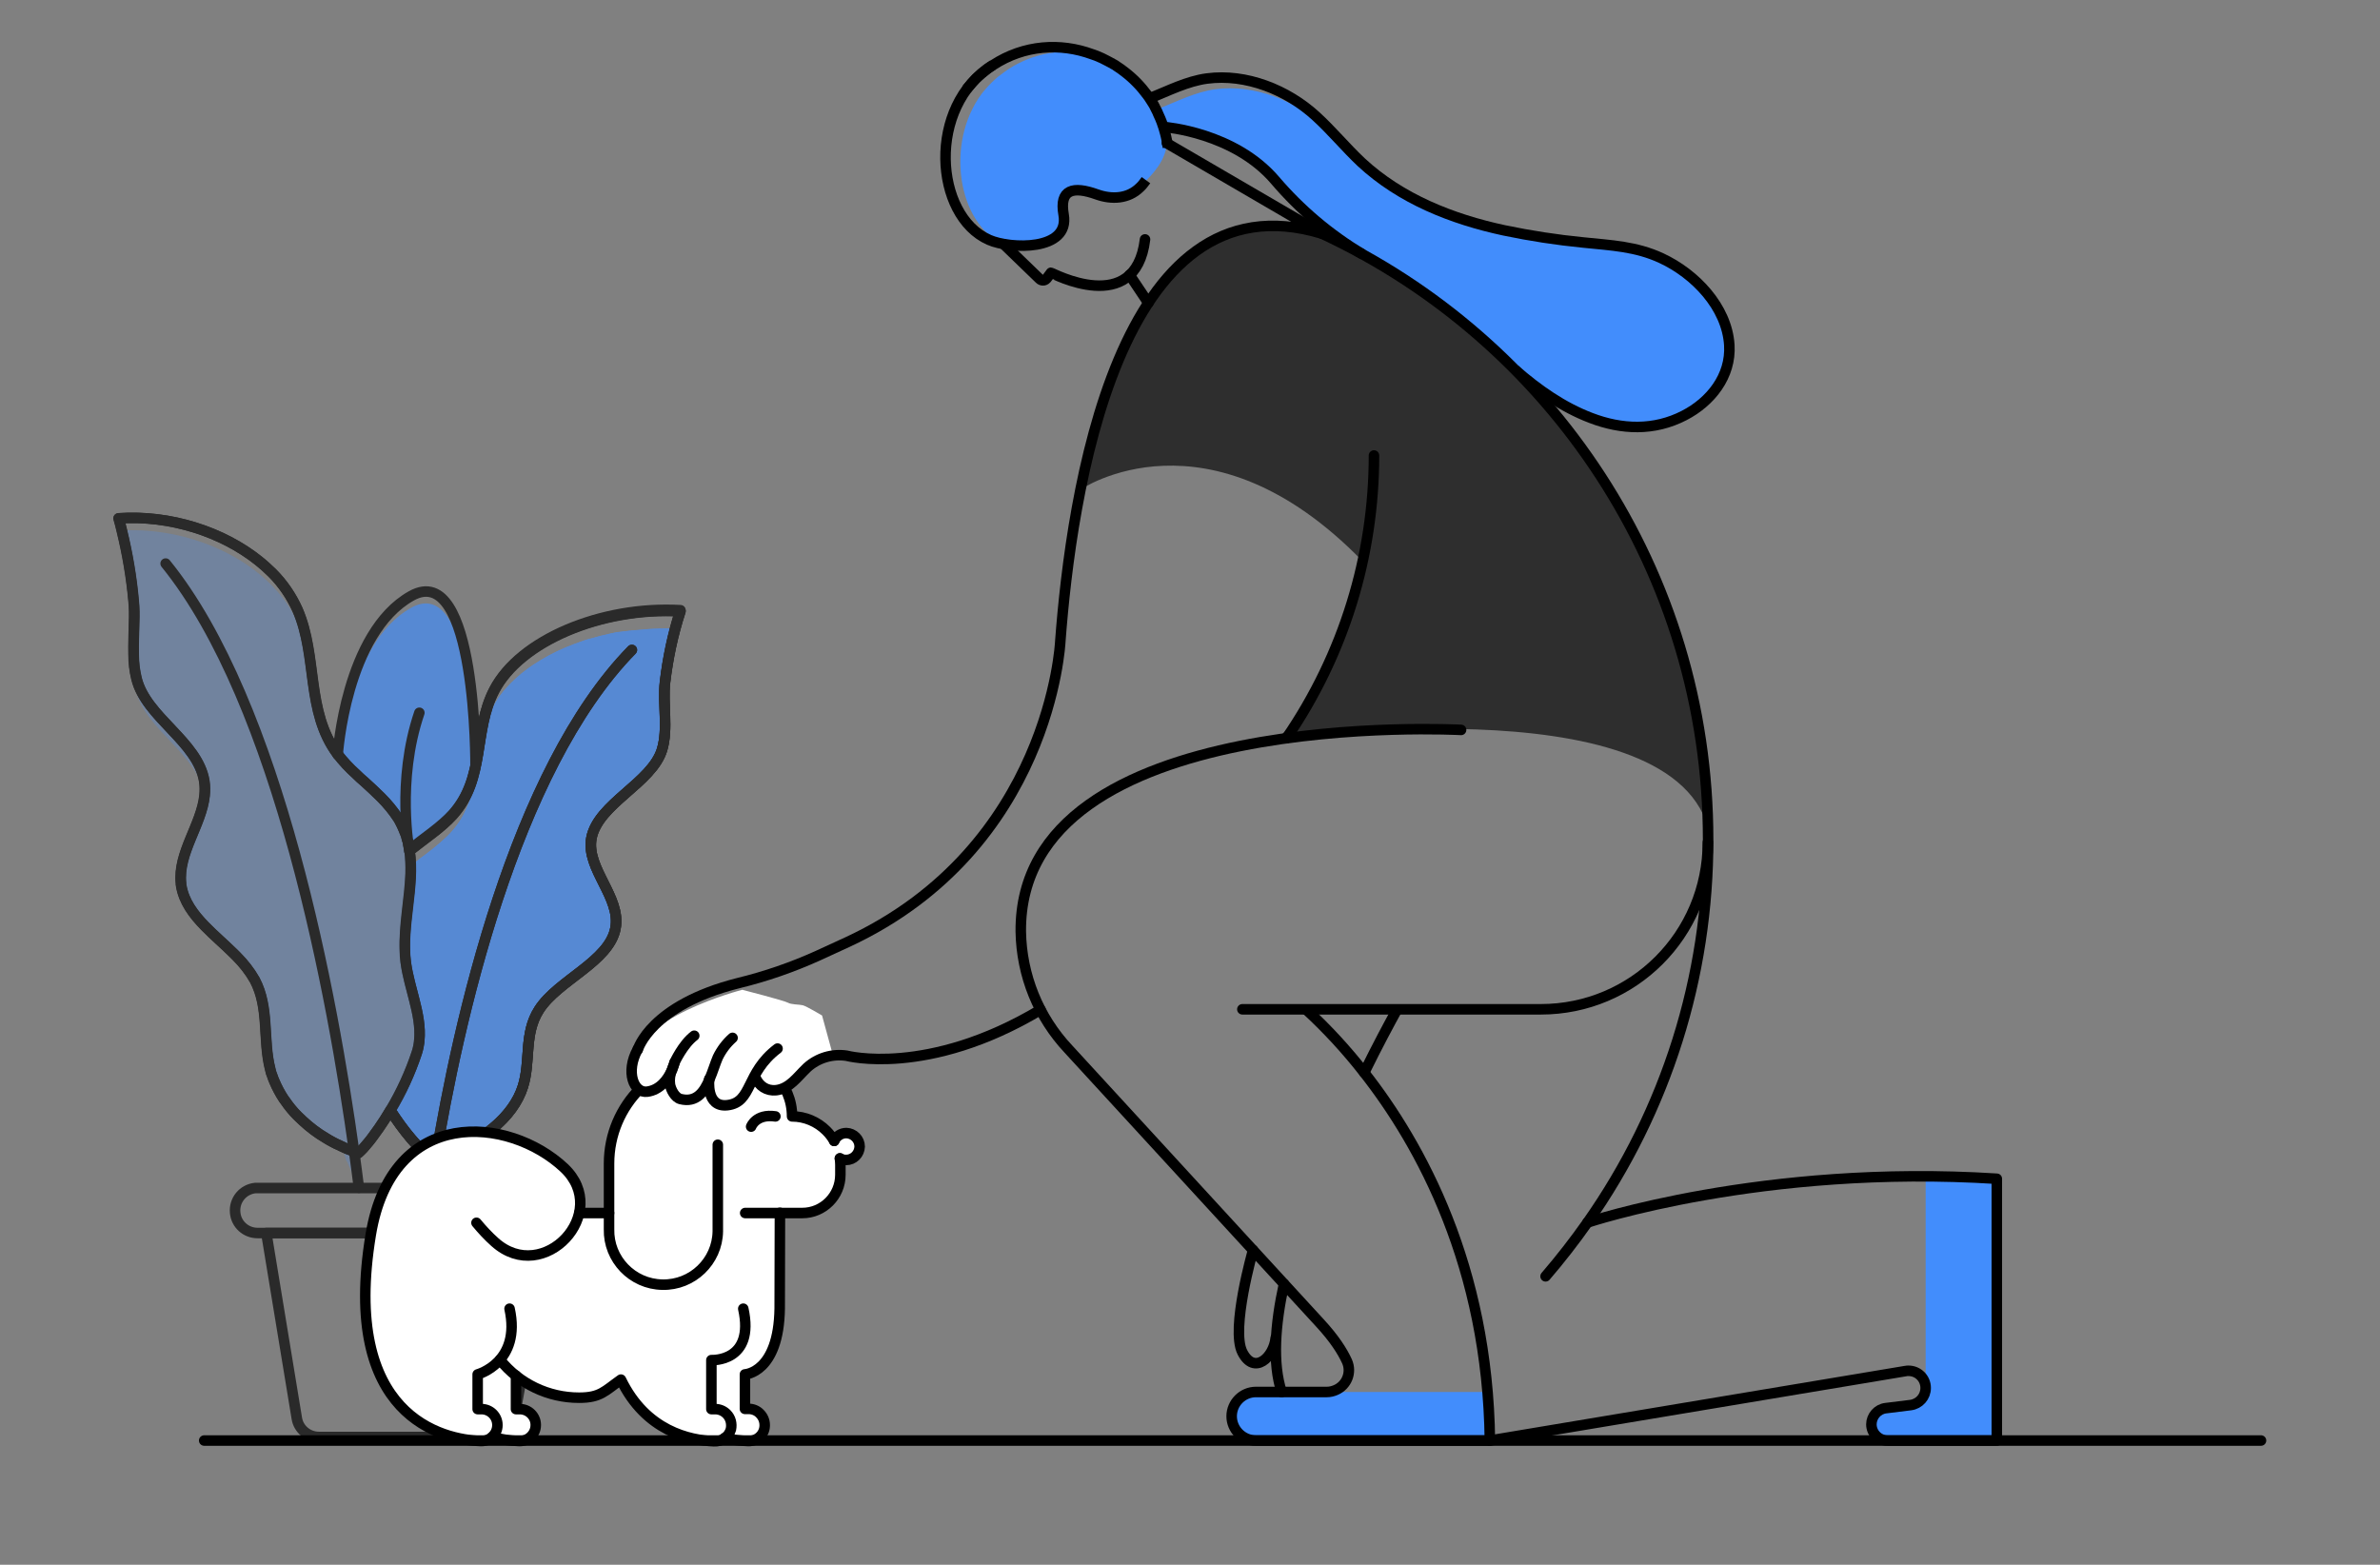 <?xml version="1.0" encoding="UTF-8"?> <!-- Generator: Adobe Illustrator 23.1.1, SVG Export Plug-In . SVG Version: 6.00 Build 0) --> <svg xmlns="http://www.w3.org/2000/svg" xmlns:xlink="http://www.w3.org/1999/xlink" id="Layer_2" x="0px" y="0px" viewBox="0 0 1000 657.5" style="enable-background:new 0 0 1000 657.5;" xml:space="preserve"><rect x="0" y="0" width="1000" height="657.5" fill="#808080" stroke="none"/> <style type="text/css"> .st0{opacity:0.67;} .st1{fill:#428DFC;} .st2{fill:none;stroke:#000000;stroke-width:4.42;stroke-linecap:round;stroke-linejoin:round;} .st3{opacity:0.36;} .st4{fill:none;stroke:#CCDDE2;stroke-width:4.42;stroke-miterlimit:10;} .st5{fill:none;stroke:#000000;stroke-width:4.42;stroke-miterlimit:10;} .st6{fill:#2E2E2E;} .st7{fill:#FFFFFF;} </style> <g class="st0"> <path class="st1" d="M283.7,264.1c0,0.1,0,0.1-0.1,0.2c-0.4,1.6-0.8,3.2-1.2,4.8c-0.1,0.5-0.2,1-0.3,1.4c-0.4,1.7-0.7,3.3-1,5 c0,0,0,0.1,0,0.1c-0.3,1.6-0.6,3.2-0.8,4.8c-0.1,0.6-0.2,1.2-0.3,1.8c-0.3,1.6-0.4,3.2-0.6,4.8c-1,9.1,1.4,19.2-1.2,28 c-1.7,5.8-6.5,10.6-11.7,15.2c-0.8,0.7-1.6,1.4-2.4,2.2l-2.5,2.2c-1.2,1.1-2.4,2.2-3.6,3.3c-0.4,0.3-0.8,0.7-1.1,1.1 s-0.7,0.7-1.1,1.1c-3.6,3.7-6.4,7.7-7.3,12.2c-0.3,1.7-0.4,3.4-0.1,5.1c0,0.4,0.1,0.7,0.2,1.1c0,0.4,0.1,0.7,0.2,1.1l0,0 c0.1,0.2,0.1,0.5,0.2,0.7c0.2,0.9,0.5,1.8,0.8,2.7c1,2.5,2.1,4.9,3.3,7.3c0.2,0.5,0.5,0.9,0.7,1.4c1.2,2.3,2.3,4.6,3.3,7 c0.2,0.5,0.4,1.1,0.6,1.6s0.3,0.9,0.4,1.3l0.2,0.7c0.1,0.6,0.3,1.1,0.4,1.7s0.1,0.9,0.2,1.4c0,0.1,0,0.3,0,0.4 c0.2,1.5,0.1,3.1-0.2,4.6l0,0c-0.8,4.4-3.5,8.1-7,11.6c-3,2.9-6.2,5.5-9.6,8c-1.7,1.3-3.4,2.6-5.1,3.9s-3.2,2.7-4.8,4 c-0.4,0.4-0.7,0.7-1.1,1.1c-1.7,1.7-3.3,3.5-4.6,5.5c-6.5,10.1-3.4,21.6-6.8,32.3c-0.5,1.6-1.1,3.1-1.9,4.5c-0.2,0.5-0.5,1-0.9,1.5 c-0.2,0.5-0.5,1-0.8,1.4c-0.4,0.7-0.8,1.3-1.3,1.9c-0.4,0.6-0.9,1.2-1.4,1.8c-0.3,0.4-0.6,0.8-1,1.2c-0.3,0.4-0.7,0.8-1.1,1.2 c-0.1,0.1-0.2,0.2-0.4,0.3c-0.5,0.6-1,1.1-1.6,1.6c-0.9,0.9-2,1.8-3,2.6c-0.5,0.4-1,0.8-1.6,1.2c-0.1,0.1-0.3,0.2-0.5,0.3 s-0.3,0.2-0.5,0.3c-0.4,0.3-0.8,0.6-1.3,0.8c-0.2,0.2-0.4,0.3-0.6,0.4l-0.8,0.5c-0.3,0.2-0.6,0.4-0.9,0.6c-0.6,0.4-1.3,0.8-2,1.2 c-0.5,0.3-1,0.6-1.6,0.8c-0.5,0.3-1,0.5-1.5,0.8l0,0c-0.4,0.2-0.9,0.4-1.4,0.7c-0.7,0.3-1.3,0.6-2,0.9s-1.4,0.6-2.1,0.9l-1.7,0.6 c-0.5,0.2-1.1,0.4-1.6,0.6l-0.3,0.1c-1,0.3-2.1,0.7-3.1,1l0,0c-0.3,0.1-0.6,0.2-0.9,0.2c-0.3,0.1-0.6,0.2-0.9,0.3 c-0.6-0.5-1.3-1-1.9-1.6c-0.1-0.1-0.1-0.1-0.2-0.2c0,0-0.1,0-0.1-0.1s-0.1,0-0.1-0.1c-0.3-0.3-0.6-0.6-1-0.9 c-1.2-1.1-2.4-2.4-3.7-3.8l-0.7-0.8c-0.1-0.1-0.2-0.2-0.3-0.3c-0.1-0.2-0.2-0.3-0.4-0.4c-1.1-1.2-2.1-2.5-3.1-3.8 c-0.4-0.5-0.8-1-1.2-1.5c-0.2-0.2-0.4-0.5-0.6-0.8c-0.4-0.6-0.9-1.2-1.3-1.8c-0.2-0.2-0.3-0.4-0.5-0.7l-0.7-1 c-0.1-0.1-0.1-0.2-0.1-0.2l-1.7-2.3l0,0c4.6-7.6,8.3-15.7,11.1-24.1c0.2-0.6,0.4-1.2,0.5-1.9c0.3-1.2,0.5-2.4,0.6-3.7v-0.2 c0.2-2.7,0.1-5.4-0.3-8.1c-0.4-2.5-0.9-5-1.5-7.5c-0.3-1.3-0.6-2.5-1-3.8l-1-3.8c-0.8-3.1-1.5-6.3-1.9-9.4 c-0.1-0.4-0.1-0.8-0.1-1.2l-0.1-0.8c0-0.4-0.1-0.8-0.1-1.3s0-0.7,0-1.1v-0.2c0-0.9-0.1-1.8-0.1-2.6s0-1.7,0.1-2.6 c0-0.4,0-0.8,0.1-1.2c0-0.7,0.1-1.4,0.1-2s0.1-1.4,0.1-2s0.1-1.4,0.2-2s0.1-1.4,0.2-2c0.2-2,0.5-4.1,0.7-6.1c0-0.1,0-0.3,0-0.4 c0.1-1.2,0.3-2.5,0.4-3.7v-0.1c0.1-1.2,0.2-2.5,0.3-3.7c0-0.1,0-0.2,0-0.3c0.1-1.1,0.2-2.2,0.2-3.4l0,0c0-0.2,0-0.4,0-0.6v-0.2 c0-0.8,0-1.5,0-2.3c1.4-1.2,2.9-2.3,4.4-3.5c4-2.9,7.9-6,11.5-9.4c0.7-0.7,1.3-1.3,1.9-2c5.5-6.1,7.9-12.9,9.5-19.9 c2.4-10.8,2.6-22.1,7.9-32.4c0.4-0.8,0.9-1.7,1.4-2.5c0.6-1,1.2-1.9,1.9-2.8c1.3-1.8,2.8-3.4,4.4-5c2.8-2.8,5.9-5.3,9.2-7.5 c2.1-1.4,4.3-2.7,6.5-3.9s4.7-2.4,7.1-3.4s5.1-2,7.7-2.9c0.9-0.3,1.8-0.6,2.7-0.8c0,0,0,0,0.1,0c2.6-0.8,5.4-1.5,8.2-2.1 c0.9-0.2,1.9-0.4,2.8-0.6C267.6,264.6,275.7,263.9,283.7,264.1z"></path> <path class="st1" d="M283.7,264.1c0,0.1,0,0.1-0.1,0.2c-0.4,1.6-0.8,3.2-1.2,4.8c-0.1,0.5-0.2,1-0.3,1.4c-0.4,1.7-0.7,3.3-1,5 c0,0,0,0.1,0,0.1c-0.3,1.6-0.6,3.2-0.8,4.8c-0.1,0.6-0.2,1.2-0.3,1.8c-0.2,1.6-0.4,3.2-0.6,4.8c-1,9.1,1.4,19.2-1.2,28 c-1.7,5.8-6.5,10.6-11.7,15.2c-0.8,0.7-1.6,1.4-2.4,2.2l-2.5,2.2c-1.2,1.1-2.4,2.2-3.6,3.3c-0.4,0.3-0.8,0.7-1.1,1.1 s-0.7,0.7-1.1,1.1c-3.6,3.7-6.4,7.7-7.3,12.2c-0.3,1.7-0.4,3.4-0.1,5.1c0,0.4,0.1,0.7,0.2,1.1c0,0.4,0.1,0.7,0.2,1.1l0,0 c0.1,0.2,0.1,0.5,0.2,0.7c0.2,0.9,0.5,1.8,0.8,2.7c1,2.5,2.1,4.9,3.3,7.3c0.2,0.5,0.5,0.9,0.7,1.4c1.2,2.3,2.3,4.6,3.3,7 c0.2,0.5,0.4,1.1,0.6,1.6s0.3,0.9,0.4,1.3l0.2,0.7c0.1,0.6,0.3,1.1,0.4,1.7s0.1,0.9,0.2,1.4c0,0.1,0,0.3,0,0.4 c0.2,1.5,0.1,3.1-0.2,4.6l0,0c-0.8,4.4-3.5,8.1-7,11.6c-3,2.9-6.2,5.5-9.6,8c-1.7,1.3-3.4,2.6-5.1,3.9s-3.2,2.7-4.8,4 c-0.4,0.4-0.7,0.7-1.1,1.1c-1.7,1.7-3.3,3.5-4.6,5.5c-6.5,10.1-3.4,21.6-6.8,32.3c-0.5,1.6-1.1,3.1-1.9,4.5c-0.2,0.5-0.5,1-0.9,1.5 c-0.2,0.5-0.5,1-0.8,1.4c-0.4,0.7-0.8,1.3-1.3,1.9c-0.4,0.6-0.9,1.2-1.4,1.8c-0.3,0.4-0.6,0.8-1,1.2c-0.3,0.4-0.7,0.8-1.1,1.2 c-0.1,0.1-0.2,0.2-0.4,0.3c-0.5,0.6-1,1.1-1.6,1.6c-0.9,0.9-2,1.8-3,2.6c-0.5,0.4-1,0.8-1.6,1.2c-0.1,0.1-0.3,0.2-0.5,0.3 s-0.3,0.2-0.5,0.3c-0.4,0.3-0.8,0.6-1.3,0.8c-0.2,0.2-0.4,0.3-0.6,0.4l-0.8,0.5c-0.3,0.2-0.6,0.4-0.9,0.6c-0.6,0.4-1.3,0.8-2,1.2 c-0.5,0.3-1,0.6-1.6,0.8c-0.3,0.2-0.5,0.3-0.8,0.4l-0.6,0.3l0,0c-0.4,0.2-0.9,0.4-1.4,0.7c-0.7,0.3-1.3,0.6-2,0.9s-1.4,0.6-2.1,0.8 l0,0l-1.7,0.6c-0.5,0.2-1.1,0.4-1.6,0.6l0,0l-0.3,0.1c-1,0.3-2.1,0.7-3.1,1l0,0c-0.3,0.1-0.6,0.2-0.9,0.2c-0.3,0.1-0.6,0.2-0.9,0.3 c-0.6-0.5-1.3-1-1.9-1.6c-0.1-0.1-0.1-0.1-0.2-0.2l0,0c0,0,0,0-0.1,0s-0.1,0-0.1-0.1c-0.3-0.3-0.6-0.6-1-0.9 c-1.2-1.1-2.4-2.4-3.7-3.8l-0.7-0.8c-0.1-0.1-0.2-0.2-0.3-0.3c-0.1-0.2-0.2-0.3-0.4-0.4c-1.1-1.2-2.1-2.5-3.1-3.8 c-0.4-0.5-0.8-1-1.2-1.5c-0.2-0.2-0.4-0.5-0.6-0.8c-0.4-0.6-0.9-1.2-1.3-1.8c-0.2-0.2-0.3-0.4-0.5-0.7l-0.7-1 c-0.1-0.1-0.1-0.2-0.1-0.2l-1.7-2.3l0,0c4.6-7.6,8.3-15.7,11.1-24.1c0.2-0.6,0.4-1.2,0.5-1.9c0.3-1.2,0.5-2.4,0.6-3.7v-0.2 c0.2-2.7,0.1-5.4-0.3-8.1c-0.4-2.5-0.9-5-1.5-7.5c-0.3-1.3-0.6-2.5-1-3.8l-1-3.8c-0.8-3.1-1.5-6.3-1.9-9.4 c-0.1-0.4-0.1-0.8-0.1-1.2l-0.1-0.8c0-0.4-0.1-0.8-0.1-1.3s0-0.7,0-1.1v-0.2c0-0.9-0.1-1.8-0.1-2.6s0-1.7,0.1-2.6 c0-0.4,0-0.8,0.1-1.2c0-0.7,0.1-1.4,0.1-2s0.1-1.4,0.1-2s0.1-1.4,0.2-2s0.1-1.4,0.2-2c0.2-2,0.5-4.1,0.7-6.1c0-0.1,0-0.3,0-0.4 c0.1-1.2,0.3-2.5,0.4-3.7v-0.1c0.1-1.2,0.2-2.5,0.3-3.7c0-0.1,0-0.2,0-0.3c0.1-1.1,0.1-2.2,0.2-3.4l0,0c0-0.2,0-0.4,0-0.6v-0.2 c0-0.8,0-1.5,0-2.3c1.4-1.2,2.9-2.3,4.4-3.5c4-2.9,7.9-6,11.5-9.4c0.7-0.7,1.3-1.3,1.9-2c5.5-6.1,7.9-12.9,9.5-19.9 c2.4-10.8,2.6-22.1,7.9-32.4c0.4-0.8,0.9-1.7,1.4-2.5c0.6-1,1.2-1.9,1.9-2.8c1.3-1.8,2.8-3.4,4.4-5c2.8-2.8,5.9-5.3,9.2-7.5 c2.1-1.4,4.3-2.7,6.5-3.9s4.7-2.4,7.1-3.4s5.1-2,7.7-2.9c0.9-0.3,1.8-0.6,2.7-0.8c0,0,0,0,0.1,0c2.6-0.8,5.4-1.5,8.2-2.1 c0.9-0.2,1.9-0.4,2.8-0.6C267.6,264.6,275.7,263.9,283.7,264.1z"></path> <path class="st1" d="M199.7,322.5c-1.5,7-4,13.8-9.5,19.9c-0.6,0.7-1.2,1.3-1.9,2c-3.6,3.4-7.5,6.5-11.5,9.4 c-1.6,1.2-3.2,2.4-4.7,3.6c-0.9-1.4-0.6-3.8-1.7-5.7l0,0c-0.9-1.6-1.7-3.3-2.5-5c0-0.1-0.5-2.3-0.6-2.4c-2.9-4-6-7.9-9.4-11.5 c-5.6-5.8-13.8-12.1-14.4-12.8l-0.1-0.1c0,0,1.7-49,29.3-64.5C196.5,242.1,199.4,304.6,199.7,322.5z"></path> <path class="st2" d="M278.2,314.9c-4.2,14.1-26.9,22.7-29.7,37.3c-2.4,12.9,12.6,24.9,10.1,37.9c-2.6,14-24.2,21.8-32.1,34.2 c-6.5,10-3.4,21.6-6.8,32.3c-4,13-18.1,24.4-36.6,29.8c-0.6,0.2-1.2,0.3-1.8,0.5c-5.6-4.3-12-12-17.3-20.3 c4.6-7.6,8.3-15.7,11.1-24.1c4-12.5-3-25.4-4.6-38.2c-1.9-15.5,3.9-31.8,1.6-46.8c6.1-4.9,13.2-9.5,18.2-15 c13.8-15.5,8.5-35.3,17.4-52.3c10.8-20.7,44.8-35.2,78.2-33.3c-3.2,9.8-5.3,19.9-6.5,30.1C278.4,295.9,280.8,306.1,278.2,314.9z"></path> <path class="st2" d="M265.5,273.1c-49.8,50.8-73.3,158-82.4,213.3l0,0c-0.7,4.7-1.4,8.9-2,12.8"></path> <path class="st2" d="M172,357.5c6.2-5,13.3-9.6,18.2-15.1c13.9-15.5,8.5-35.3,17.4-52.3c10.8-20.8,44.8-35.2,78.3-33.3 c-3.2,9.8-5.3,19.9-6.5,30.1c-1,9.1,1.4,19.2-1.2,28c-4.3,14.2-26.9,22.7-29.7,37.3c-2.4,12.8,12.6,24.8,10.1,37.9 c-2.6,14-24.2,21.8-32.1,34.2c-6.5,10.1-3.4,21.6-6.8,32.3c-4.1,12.9-18.1,24.4-36.6,29.8c-0.6,0.2-1.2,0.4-1.8,0.5 c-5.6-4.3-12-12-17.2-20.3"></path> <path class="st2" d="M265.5,273.1c-49.8,50.8-73.3,158-82.4,213.3l0,0c-0.7,4.7-1.4,8.9-2,12.8"></path> <path class="st2" d="M230,518.1L216.1,596c-0.8,4.5-4.7,7.8-9.3,7.8H134c-4.6,0-8.6-3.3-9.3-7.9l-12.8-77.8H230z"></path> <path class="st2" d="M243.3,509.4L243.3,509.4c-0.4,4.9-4.5,8.7-9.4,8.7H108.2c-4.9,0-9-3.7-9.4-8.6l0,0c-0.5-5.2,3.3-9.8,8.5-10.3 c0.3,0,0.6,0,0.9,0h125.7c5.2,0,9.5,4.2,9.5,9.5C243.3,508.9,243.3,509.1,243.3,509.4z"></path> <g class="st3"> <path class="st1" d="M176.2,436.8L176.2,436.8c-0.2,2-0.5,3.8-1.1,5.7c-2.8,8.4-6.5,16.5-11.1,24.1l0,0l1.5,2.4l-16.1,20.3 c-0.2-0.1-0.5-0.1-0.7-0.2c-0.4-0.1-0.9-0.3-1.3-0.5c-0.6-0.2-1.2-0.5-1.8-0.7l-1.8-5.8c-0.4-0.2-0.8-0.4-1.2-0.6 c-1-0.4-2-0.9-2.9-1.4s-1.9-1-2.8-1.6c-3.6-2.1-6.9-4.6-9.9-7.4c-0.7-0.7-1.5-1.4-2.2-2.1c-1.9-1.9-3.6-4-5.1-6.2 c-0.2-0.3-0.4-0.5-0.6-0.8c-1.6-2.4-2.9-4.9-4-7.5c-0.3-0.7-0.6-1.4-0.8-2.1c-0.4-0.9-0.7-1.9-0.9-2.9 c-3.2-12.4-0.3-25.8-6.5-37.5c-2.1-3.7-4.7-7-7.7-10c-0.4-0.4-0.8-0.8-1.2-1.2c-1-1-2-1.9-3-2.9c-3-2.8-6.2-5.6-9.1-8.6 c-4.9-5-8.9-10.4-10-17c-0.1-0.3-0.1-0.7-0.1-1l0,0c1.3-12.6,11.3-24.4,9.9-36.9c0-0.3-0.1-0.6-0.1-0.9 c-2.7-16.8-24.5-26.8-28.5-43.2c-1.1-4.9-1.5-10-1.2-15c0.1-4.6,0.3-9.2,0.2-13.7c0-1.3-0.1-2.5-0.2-3.7 c-1-11.8-3.1-23.5-6.2-34.9c0.4,0,0.9-0.1,1.3-0.1c31.7-1.7,63.6,14.9,73.9,38.6c8.5,19.7,5,40.4,18.3,58.3l0.1,0.1 c3.3,4.4,9.3,8.6,13.6,12.5c3.5,3.2,6.7,6.8,9.5,10.6c0.1,0.1,4.2,2.4,1.3,2.9c0.5,0.6,1,1.3,1.4,2c0.5,0.9-1,3-0.6,3.8 c0,0,1.6-1.3,1.6-1.3c1.7,3.4,1.1,8.3,1.7,11.9c0.3,1.7,0.4,3.4,0.5,5.2l0,0c-0.4,10.5-2.8,21.5-2.4,32.1v0.2 c-0.2,3.1-0.1,6.3,0.3,9.4C171.6,418.5,175.5,427.7,176.2,436.8z"></path> <path class="st1" d="M170.1,399.7c-0.4-10.6,2-21.5,2.4-32.1C173,378.1,170.5,389,170.1,399.7z"></path> <path class="st1" d="M175.1,447.5c-2.5,7.4-5.7,14.6-9.5,21.5l-1.5-2.4l0,0c4.6-7.6,8.3-15.7,11.1-24.1c0.6-1.8,0.9-3.7,1.1-5.6 C176.5,440.5,176.1,444.1,175.1,447.5z"></path> <path class="st1" d="M150.7,499.1l-5-11.3l-1.8-5.8V482L69.7,242c46.5,57.3,69.1,176.4,78.4,241.8l0,0c0.3,1.8,0.5,3.6,0.7,5.3 l0,0c0.3,2.3,0.6,4.5,0.9,6.7C150,498.7,150.4,496.5,150.7,499.1z"></path> </g> <path class="st2" d="M176.2,436.8c-0.1,1.9-0.5,3.8-1.1,5.6c-2.8,8.4-6.5,16.5-11.1,24.2c-1.6,2.7-3.2,5.2-4.8,7.5 c-0.9,1.2-1.8,2.5-2.6,3.6c-0.6,0.8-1.1,1.5-1.7,2.2s-1.2,1.4-1.7,2c-0.3,0.4-0.6,0.7-0.9,1c-0.6,0.6-1.1,1.1-1.7,1.6 c-0.6-0.2-1.2-0.4-1.8-0.6c-0.3-0.1-0.5-0.2-0.7-0.3c-0.8-0.3-1.6-0.6-2.4-0.9l-0.4-0.2c-0.5-0.2-0.9-0.4-1.4-0.6 c-0.4-0.2-0.8-0.4-1.2-0.6c-1-0.4-2-0.9-2.9-1.4s-1.9-1-2.8-1.6c-3.6-2.1-6.9-4.6-9.9-7.4c-0.7-0.7-1.5-1.4-2.2-2.1 c-1.9-1.9-3.6-4-5.1-6.2c-0.2-0.3-0.4-0.5-0.6-0.8c-1.6-2.4-2.9-4.9-4-7.5c-0.3-0.7-0.6-1.4-0.8-2.1c-0.4-0.9-0.7-1.9-0.9-2.9 c-3.2-12.4-0.3-25.8-6.5-37.5c-2.1-3.7-4.7-7-7.7-10c-0.4-0.4-0.8-0.8-1.2-1.2c-3.9-3.9-8.2-7.5-12-11.4c-4.9-5-8.9-10.4-10-17 c-0.1-0.3-0.1-0.7-0.1-1l0,0c-1.4-12.7,8.6-24.6,9.9-36.9c0.2-2,0.2-4-0.1-6c-2.7-16.8-24.5-26.8-28.5-43.2 c-0.8-3.3-1.2-6.6-1.2-10c-0.1-4.5,0.1-9.1,0.2-13.7c0.1-2.9,0.1-5.9-0.2-8.8c-0.9-10.1-2.6-20-5-29.8c-0.4-1.7-0.8-3.3-1.3-5 c21.7-1.5,43.7,5.7,58.9,17.9c2,1.6,3.9,3.3,5.6,5c4.5,4.5,8.1,9.8,10.7,15.6c8.5,19.7,3.4,42.6,16.7,60.5c2.4,3.1,5,5.9,7.9,8.5 c1.1,1.1,2.3,2.2,3.5,3.2c2.4,2.2,4.7,4.3,6.9,6.5c2.7,2.7,5.1,5.6,7.2,8.8c0.4,0.6,0.7,1.2,1,1.8c0.2,0.5,0.5,0.9,0.7,1.4 s0.5,1.1,0.7,1.6s0.4,1,0.6,1.5c0,0.1,0,0.1,0.1,0.2c0.2,0.5,0.4,1.1,0.5,1.6s0.3,1.2,0.5,1.7s0.2,1,0.3,1.5s0.3,1.3,0.4,1.9 c0.5,3.4,0.6,6.8,0.5,10.2c-0.4,10.6-2.8,21.5-2.4,32.1c0,1.5,0.1,3,0.3,4.5C171.8,415.1,177.1,426.1,176.2,436.8z"></path> <path class="st2" d="M69.6,236.8c47.8,58.9,70.3,183,79.2,247.1c0.8,5.5,1.4,10.7,2,15.2"></path> <path class="st2" d="M278.2,314.9c-4.2,14.1-26.9,22.7-29.7,37.2c-2.4,12.9,12.6,24.9,10.1,37.9c-2.6,14-24.2,21.8-32.1,34.2 c-6.5,10.1-3.4,21.6-6.8,32.3c-3.8,12.2-16.6,23.1-33.5,28.8c-1,0.3-2.1,0.7-3.1,1l0,0c-0.6,0.2-1.2,0.3-1.8,0.5 c-5.1-3.9-10.8-10.6-15.7-17.9l-1.6-2.4c-1.6,2.7-3.2,5.2-4.8,7.5c-0.9,1.2-1.8,2.5-2.6,3.6c-0.6,0.8-1.1,1.5-1.7,2.2 s-1.2,1.4-1.7,2c-0.3,0.4-0.6,0.7-0.9,1c-0.6,0.6-1.1,1.2-1.7,1.7c-0.6-0.2-1.2-0.4-1.8-0.6l-0.7-0.3c-0.8-0.3-1.6-0.6-2.4-0.9 l-0.4-0.2c-0.5-0.2-1-0.4-1.4-0.7c-0.4-0.1-0.8-0.3-1.1-0.5c-1-0.4-2-0.9-2.9-1.4s-1.9-1-2.8-1.6c-3.6-2.1-6.9-4.6-9.9-7.4 c-0.7-0.7-1.5-1.4-2.2-2.1c-1.9-1.9-3.6-4-5.1-6.2c-0.2-0.3-0.4-0.5-0.6-0.8c-1.6-2.4-2.9-4.9-4-7.5c-0.3-0.7-0.6-1.4-0.8-2.1 c-0.4-0.9-0.7-1.9-0.9-2.9c-3.2-12.4-0.3-25.8-6.5-37.5c-2.1-3.7-4.7-7-7.7-10c-0.4-0.4-0.8-0.8-1.2-1.2c-3.9-3.8-8.2-7.5-12-11.4 c-4.9-5-8.9-10.4-10-17c-0.1-0.3-0.1-0.7-0.1-1l0,0c-1.4-12.7,8.6-24.6,9.9-36.9c0.2-2,0.2-4-0.1-6c-2.7-16.8-24.5-26.8-28.5-43.2 c-0.8-3.3-1.2-6.6-1.2-10c-0.1-4.5,0.1-9.1,0.2-13.7c0.1-2.9,0.1-5.9-0.2-8.8c-0.9-10.1-2.6-20-5-29.8c-0.4-1.7-0.8-3.3-1.3-5 c21.7-1.5,43.7,5.7,58.9,17.9c2,1.6,3.8,3.3,5.6,5c4.5,4.5,8.1,9.8,10.7,15.6c8.5,19.7,3.4,42.6,16.7,60.5c2.4,3.1,5,5.9,7.9,8.5 c1.1,1.1,2.3,2.2,3.5,3.2c2.4,2.2,4.7,4.3,6.9,6.5c2.7,2.7,5.1,5.6,7.2,8.8c0.4,0.6,0.7,1.2,1,1.8c0.2,0.5,0.5,0.9,0.7,1.4 s0.5,1.1,0.7,1.6s0.4,1,0.6,1.5c0,0.1,0,0.1,0.1,0.2c0.2,0.5,0.4,1.1,0.5,1.6s0.3,1.2,0.5,1.7s0.2,1,0.3,1.5s0.3,1.3,0.4,1.9 c6.1-4.9,13.2-9.5,18.2-15c13.8-15.5,8.5-35.3,17.4-52.3c10.8-20.7,44.8-35.2,78.2-33.3c-3.2,9.8-5.3,19.9-6.5,30.1 C278.4,296,280.8,306.1,278.2,314.9z"></path> <path class="st2" d="M141.9,317.1c0,0,3.3-51.2,30.9-66.7s27,71.7,27,71.7"></path> <path class="st2" d="M172,357.5c0,0-5.6-29.3,4.2-58"></path> </g> <line class="st4" x1="756.3" y1="583.5" x2="756.2" y2="583.5"></line> <path class="st1" d="M475,81.2c0,0,22.5-14.5,13-29.9S475,81.2,475,81.2z"></path> <path class="st1" d="M707.6,174.5c-12.6,6.5-26.2,6-39.2,1.1c-11.8-4.5-22.3-11.9-31.8-20.1l-64-48.5c-13.8-8.4-26.2-18.9-36.8-31.1 c-15.1-17.7-39.4-21.5-45.1-22.2l-4.1-7.9c7.7-3.1,15.8-7.2,24-8.3c16.5-2.2,33.8,4.8,45.8,15.8c6.7,6.1,12.5,13.2,19.1,19.4 c16.6,15.5,40.2,21,62,25.7c11,2.4,23.1,3.1,34.3,4.3c11.1,1.1,21.9,4.2,32,9c6.6,3.1,10.9,9.1,16,14.9c3.9,5.4,6.3,11.8,6.8,18.5 C727.4,158,718.7,168.8,707.6,174.5z"></path> <path class="st1" d="M475,81.2c-3,1.8-6.6,2.3-10.1,1.6h-0.1c-1-0.3-2-0.5-2.9-0.7c-0.4-0.1-0.8-0.2-1.1-0.4 c-10.1-3.7-15.9-2.2-14,8.5c2.2,12.6-14.3,14.3-25.2,12.4c-19.2-8.6-24.5-42.4-9.2-63.1c0.4-0.5,0.8-1.1,1.3-1.6s0.9-1.1,1.4-1.6 c1.1-1.2,2.3-2.4,3.6-3.5c0.4-0.4,0.9-0.8,1.4-1.1s1.1-0.9,1.7-1.3c0.5-0.4,1.1-0.8,1.7-1.2l0,0c10.4-6.9,23.2-9.1,35.3-6.3l0.3,0.1 c2.1,0.8,4.1,1.7,6.1,2.7c0.6,0.3,1.1,0.6,1.6,0.9c0.2,0.1,0.5,0.2,0.7,0.4c0.5,0.3,1.1,0.6,1.6,1c1.1,0.7,2.1,1.4,3.1,2.2 c3.7,2.8,6.9,6.1,9.7,9.9c0.5,0.6,0.9,1.3,1.3,1.9c0.3,0.4,0.6,0.9,0.9,1.4c0.4,0.6,0.8,1.3,1.1,2s0.9,1.6,1.2,2.5 c0.3,0.6,0.6,1.3,0.9,2c0.2,0.5,0.4,1,0.6,1.5c0.6,1.6,1.1,3.2,1.5,4.8c0.1,0.4,0.2,0.8,0.3,1.2c0.1,0.5,0.2,1,0.3,1.4 c0.1,0.5,0.2,1,0.3,1.5L475,81.2z"></path> <path class="st5" d="M483.1,41.3c7.7-3.1,15.7-7.2,24-8.3c16.5-2.2,33.8,4.8,45.8,15.8c6.7,6.1,12.5,13.2,19.1,19.4 c16.6,15.4,38.1,23.9,60,28.6c11,2.3,22.1,4,33.3,5.1c11.6,1.2,22.1,1.6,32.8,6.6c14,6.5,27.5,20.4,28.5,36.5 c0.8,13.1-7.9,23.9-19,29.6c-12.6,6.5-26.2,6-39.2,1c-11.8-4.5-22.3-11.9-31.8-20.2"></path> <path class="st5" d="M406.1,37.6c0.4-0.5,0.8-1.1,1.3-1.6s0.9-1.1,1.4-1.6c1.5-1.7,3.2-3.2,5-4.6c0.6-0.5,1.1-0.9,1.7-1.3l0.4-0.3 c0.5-0.3,0.9-0.6,1.4-0.9c13-8.5,28.3-9.4,41.6-4.5c0.6,0.2,1.2,0.4,1.7,0.6c1.6,0.6,3.2,1.4,4.7,2.2c0.6,0.3,1.1,0.6,1.7,0.9 c0.2,0.1,0.5,0.2,0.7,0.4c0.6,0.3,1.1,0.6,1.6,1c1.1,0.7,2.1,1.4,3.1,2.2c3.7,2.8,6.9,6.1,9.7,9.9c0.5,0.6,0.9,1.3,1.3,1.9 c0.3,0.4,0.6,0.9,0.9,1.4c0.4,0.6,0.8,1.3,1.1,2s0.9,1.6,1.2,2.5c0.3,0.6,0.6,1.3,0.9,2c0.2,0.5,0.4,1,0.6,1.5 c0.6,1.6,1.1,3.2,1.5,4.8c0.1,0.4,0.2,0.8,0.3,1.2c0.1,0.5,0.2,1,0.3,1.4c0.1,0.5,0.2,1,0.3,1.5s0.1,1.1,0.2,1.6"></path> <path class="st1" d="M548.1,584.9H625l1,20.4H525.2c0,0-17.8-12.2,2.5-20.4H548.1z"></path> <path class="st6" d="M454,205.7c0,0,53.6-36.7,118.6,30.2c0,0-8.8,52.8-36.8,75.1c0,0,164.5-24.2,181.8,36.6c0,0,5.7-106-84.1-195.2 s-141.8-58.8-158.6-12S459.9,168.2,454,205.7z"></path> <path class="st1" d="M809.1,583.2v-88.9l29.9,1v110h-50.5c0,0-6.8-10.2,3.8-13.6S809.1,593.5,809.1,583.2z"></path> <circle class="st1" cx="355.8" cy="481.8" r="5.6"></circle> <path class="st2" d="M555.5,98.2c95.8,44.7,162.2,141.9,162.2,254.6c0.1,57.6-17.6,113.8-50.7,160.9c-5.5,7.8-11.4,15.4-17.6,22.6"></path> <path class="st2" d="M613.9,306.7c0,0-185.8-10.2-185,84.7c0.3,18.4,7.4,36,20,49.4l105.6,115c6.2,6.7,9.6,12.1,11.5,16.3 c2,4.6-0.1,10-4.8,12c-1.2,0.5-2.4,0.8-3.7,0.8h-29.8c-5.6,0-10.2,4.6-10.2,10.2c0,5.6,4.6,10.2,10.2,10.2c0,0,0,0,0,0H626 c-0.9-73.2-29.1-124.4-52.8-154.6c-7.4-9.5-15.6-18.4-24.4-26.5"></path> <path class="st2" d="M667,513.7c0,0,73.7-24.7,172-18.4v110h-45.9c-3.8,0-6.8-3.1-6.8-6.8l0,0l0,0c0-3.4,2.6-6.4,6-6.8l10.5-1.3 c3.6-0.5,6.3-3.5,6.3-7.2l0,0c0-4-3.2-7.2-7.2-7.2c-0.4,0-0.8,0-1.2,0.1L626,605.3"></path> <path class="st2" d="M573.2,450.7L573.2,450.7c5.6-11.4,10.6-20.7,13.8-26.5"></path> <path class="st2" d="M538.5,584.9c-3.9-12.1-2.8-28.1,1-45.4"></path> <path class="st7" d="M361.2,481.8c0,3.1-2.5,5.6-5.6,5.6c0,0,0,0,0,0c-0.9,0-1.8-0.2-2.6-0.6c0.1,0.9,0.2,1.8,0.2,2.7v4.2 c0,8.9-7.2,16.1-16,16.1h-9.4l-0.1,40.2c-0.4,27-14.6,27.6-14.6,27.6v14.6h1.6c1.8,0,3.5,0.7,4.7,2c2.6,2.6,2.6,6.8,0,9.5 c-1.3,1.3-3.1,2-5,2c-3.3-0.1-6.7-0.6-9.9-1.3c-1.3,0.9-2.9,1.4-4.5,1.3c-10.2-0.4-28.6-4.2-39-25.9c-6.8,4.8-8.6,7.6-17.6,7.6 c-9.6,0-18.9-3.2-26.5-9.2v14.1h1.7c3.7,0.1,6.7,3.1,6.6,6.8c-0.1,3.7-3.1,6.7-6.8,6.6c-3.8-0.1-7.7-0.7-11.4-1.7v-0.1 c1.4-1.3,2.2-3.1,2.2-5c0-0.2,0-0.4,0-0.7l-2.2,5.6c-1.2,1.1-2.8,1.7-4.5,1.7h-0.2c-16-0.4-59-10.2-46.3-86.8 c9-54.2,58-49.7,81.2-28c6.1,5.8,7.7,12.7,6.4,18.9h12.4v-20.7c0-24.6,19.9-44.5,44.5-44.5h7.7c13.7,0,24.7,11.1,24.7,24.8l0,0 c7.3,0,14,3.9,17.7,10.2c1.4-2.8,4.7-4,7.5-2.6C360,477.7,361.2,479.6,361.2,481.8L361.2,481.8z"></path> <path class="st7" d="M209.1,598.9c0,1.9-0.8,3.7-2.2,5l2.2-5.6C209.1,598.4,209.1,598.6,209.1,598.9z"></path> <path class="st7" d="M209.1,598.9c0,1.9-0.8,3.7-2.2,5l2.2-5.6C209.1,598.4,209.1,598.6,209.1,598.9z"></path> <path class="st2" d="M214.1,549.9c5,22.6-13.4,27.6-13.4,27.6v14.6h1.6c3.7,0,6.7,3,6.7,6.7l0,0c0,3.7-3,6.7-6.7,6.7 c-0.1,0-0.1,0-0.2,0c-16.1-0.5-59-10.2-46.3-86.8c9-54.2,58-49.7,81.2-28c20.1,18.9-8.6,49.6-29.1,31.2c-2.8-2.5-5.3-5.2-7.7-8.1"></path> <path class="st2" d="M216.8,578v14.1h1.6c3.7,0,6.7,3,6.7,6.6c0,0,0,0.1,0,0.1c0,3.7-3,6.7-6.7,6.7c-0.1,0-0.2,0-0.2,0 c-3.9-0.1-7.7-0.7-11.4-1.7"></path> <path class="st2" d="M304.5,604.2c3.3,0.8,6.6,1.2,9.9,1.3c3.7,0.1,6.8-2.7,6.9-6.4c0-0.1,0-0.2,0-0.3c0-1.8-0.7-3.5-2-4.8 c-1.2-1.3-3-2-4.7-2H313v-14.5c0,0,14.2-0.6,14.6-27.7l0.1-40.2"></path> <line class="st2" x1="255.9" y1="509.7" x2="243.4" y2="509.7"></line> <path class="st2" d="M312.3,549.9c5,22.6-13.4,21.6-13.4,21.6v20.6h1.6c1.8,0,3.5,0.7,4.8,2c1.7,1.7,2.3,4.1,1.8,6.5 c-0.9,3.1-3.8,5.2-7.1,5c-10.2-0.4-28.6-4.2-39.1-25.9c-6.8,4.8-8.6,7.6-17.6,7.6c-12.9,0-25.1-5.8-33.2-15.9"></path> <path class="st2" d="M313.1,509.7h24c8.8,0,16-7.2,16-16.1v-4.2c0-0.9-0.1-1.8-0.2-2.7"></path> <path class="st2" d="M350.5,479.4c-0.9-1.6-2-3-3.3-4.3c-3.8-3.8-9-6-14.4-6c0-13.7-11.1-24.7-24.7-24.7h-7.7 c-24.6,0-44.5,19.9-44.5,44.5v27.6c-0.3,12.6,9.8,23.1,22.4,23.3c12.6,0.3,23.1-9.8,23.3-22.4c0-0.3,0-0.6,0-1v-35.4"></path> <path class="st2" d="M352.9,486.8c0.8,0.4,1.7,0.6,2.6,0.6c3.1,0,5.6-2.5,5.7-5.6c0-3.1-2.5-5.6-5.6-5.7c-2.2,0-4.2,1.3-5.1,3.3"></path> <path class="st2" d="M315.6,473.4c0,0,2-5.5,10.2-4.3"></path> <path class="st7" d="M265.4,448.5c0,0-1.4,12.3,6.6,10.2s8.1-8.3,9.4-3s8.8,9,13.8,2.8s2.1,2.5,4.9,4.2s10.2,2.3,13.2-3.4 s5.2-6.1,7.1-1.2s18.8-6.9,18.8-8.2s10.8-6.4,10.8-6.4l-4.6-16.8c0,0-6.5-3.9-8.1-4.3s-4.7-0.2-6.3-1.1s-19.1-5.4-19.1-5.4 S265.9,427.6,265.4,448.5z"></path> <path class="st2" d="M283.1,447.5c-0.2,0.5-0.4,1.1-0.6,1.6c0,0.1,0,0.2-0.1,0.3c-0.9,2-1.2,4.1-0.9,6.3c0.4,2.2,2.1,5.5,4.4,6.1 c6.7,1.7,10-3,12.2-8.3c1.4-3.2,2.4-6.7,3.5-9.2c1.5-3.1,3.6-5.9,6.2-8.2"></path> <path class="st2" d="M283.4,446.5c-0.1,0.3-0.2,0.6-0.3,1c-0.2,0.6-0.4,1.1-0.6,1.6c0,0.1,0,0.2-0.1,0.3c-1.9,4.5-5.3,8.6-10.4,9.3 c-5.7,0.8-9.3-8.3-4.1-17.7c0,0,0,0,0-0.1"></path> <path class="st2" d="M298,453.4c0,0-1.6,12,7.6,11c10.7-1.2,7.5-13.5,21.1-23.8"></path> <path class="st2" d="M317.4,452.7c1.5,3.6,4.7,5.8,8.7,5.4c5.7-0.7,8.9-5.6,12.7-9.2c0.1-0.1,0.2-0.2,0.3-0.3 c4.5-4.1,10.6-5.9,16.6-5c0,0,34,9.1,81.5-19.3"></path> <path class="st2" d="M540.5,310.2c24-35,36.8-76.4,36.8-118.8"></path> <path class="st2" d="M283.4,446.5c0,0,3.5-7.7,8.3-11.3"></path> <path class="st2" d="M490.3,60.2l65.2,38c-86-26.2-105.5,110.7-110,171.4c0,0-4,86.5-89.3,126.2l-12.4,5.7 c-10.8,4.9-22.1,8.8-33.6,11.6C273.3,422.4,268,441,268,441"></path> <line class="st2" x1="482.5" y1="127.3" x2="474.6" y2="115.5"></line> <path class="st2" d="M421.7,102.6l15.1,14.6c0.8,0.8,2.1,0.8,2.8,0c0.1-0.1,0.1-0.1,0.2-0.2l1.8-2.4c0.3,0,35.5,19,39.5-14"></path> <path class="st5" d="M489.4,53.4c0,0,29.2,2.2,46.4,22.4c10.5,12.3,22.9,22.8,36.8,31.1"></path> <path class="st5" d="M417.2,27.3c-27.9,17.3-24.7,63.4-1.6,73.5c8.8,3.9,34,4.8,31.3-10.6c-1.9-10.7,4-12.1,14-8.5 c6.2,2.2,13.1,1.9,18-2.9c1-0.9,1.8-2,2.6-3.1"></path> <path class="st2" d="M950,605.3c-4.8,0-864.2,0-864.2,0"></path> <path class="st2" d="M717.6,353.9L717.6,353.9c0,38.8-31.4,70.2-70.2,70.2H522"></path> <path class="st2" d="M526.5,525.3c0,0-9.5,33.1-4.5,42.9s13.2,2.1,14-6"></path> </svg> 